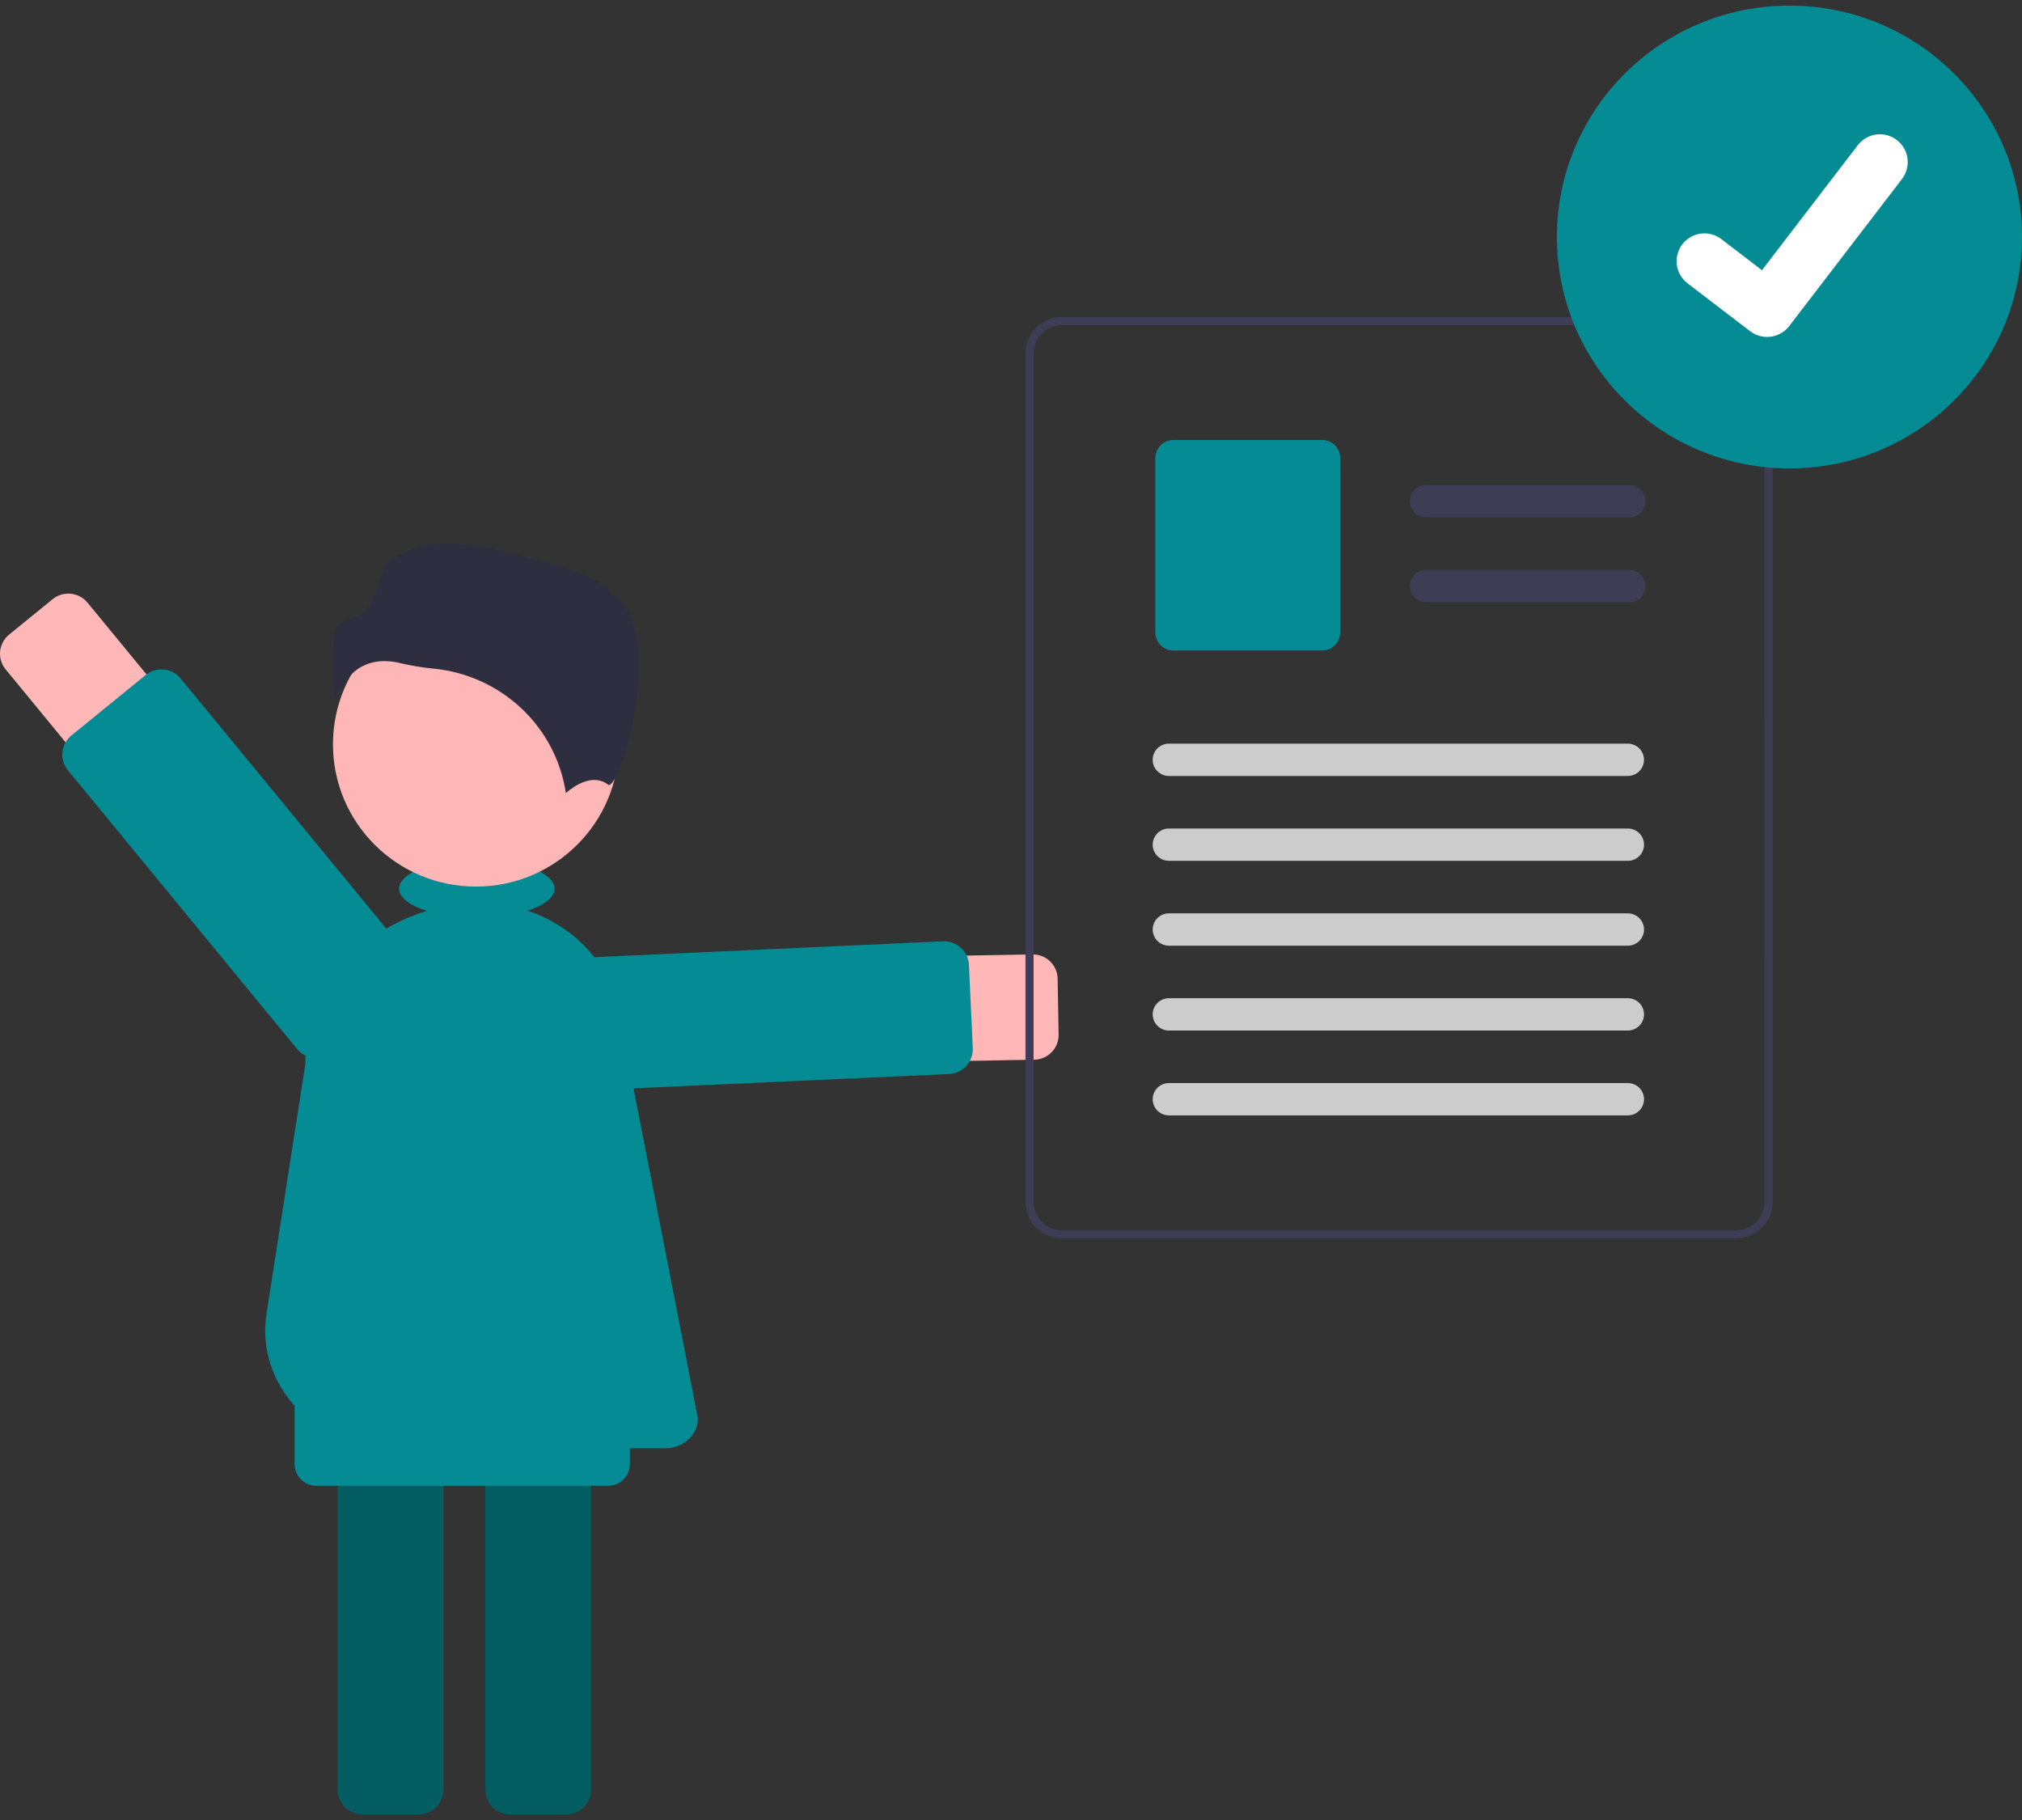 <svg width="180" height="162" viewBox="0 0 180 162" fill="none" xmlns="http://www.w3.org/2000/svg">
<rect x="0" y="0" width="180" height="162" fill="#333333" stroke="none"/>
<g clip-path="url(#clip0_3860_55139)">
<path d="M92.072 94.326L52.835 95.012C52.216 95.024 51.6 94.915 51.023 94.69C50.447 94.465 49.92 94.129 49.474 93.701C49.028 93.274 48.671 92.763 48.423 92.198C48.176 91.633 48.043 91.025 48.032 90.409C48.021 89.792 48.133 89.18 48.36 88.607C48.587 88.033 48.926 87.51 49.357 87.067C49.787 86.624 50.302 86.27 50.87 86.025C51.439 85.78 52.05 85.649 52.669 85.64L91.907 84.954C92.492 84.943 93.057 85.165 93.478 85.569C93.899 85.973 94.141 86.527 94.151 87.109L94.239 92.093C94.249 92.649 94.046 93.189 93.671 93.602C93.296 94.015 92.777 94.271 92.22 94.318C92.171 94.322 92.122 94.325 92.072 94.326Z" fill="#FFB7B7"/>
<path d="M84.495 95.599L52.304 97.061C52.015 97.074 51.725 97.031 51.453 96.933C51.181 96.835 50.93 96.684 50.716 96.49C50.502 96.296 50.329 96.061 50.206 95.8C50.083 95.539 50.013 95.257 50 94.969L49.659 87.543C49.632 86.962 49.839 86.394 50.233 85.964C50.628 85.534 51.178 85.277 51.762 85.251L83.953 83.788C84.242 83.775 84.531 83.819 84.804 83.917C85.076 84.015 85.327 84.165 85.541 84.36C85.755 84.554 85.928 84.788 86.051 85.049C86.174 85.31 86.244 85.593 86.257 85.881L86.598 93.306C86.623 93.873 86.427 94.428 86.051 94.854C85.674 95.281 85.147 95.546 84.578 95.594C84.551 95.596 84.523 95.598 84.495 95.599Z" fill="#058B94"/>
<path d="M30.057 159.305V117.767C30.058 117.185 30.291 116.627 30.704 116.216C31.118 115.804 31.678 115.573 32.263 115.572H37.272C37.857 115.573 38.418 115.804 38.831 116.216C39.245 116.627 39.478 117.185 39.478 117.767V159.305C39.478 159.887 39.245 160.445 38.831 160.856C38.418 161.268 37.857 161.499 37.272 161.5H32.263C31.678 161.499 31.118 161.268 30.704 160.856C30.291 160.445 30.058 159.887 30.057 159.305Z" fill="#035D63"/>
<path d="M43.202 159.305V117.767C43.203 117.185 43.436 116.627 43.849 116.216C44.263 115.804 44.824 115.573 45.408 115.572H50.417C51.002 115.573 51.563 115.804 51.977 116.216C52.39 116.627 52.623 117.185 52.623 117.767V159.305C52.623 159.887 52.39 160.445 51.977 160.856C51.563 161.268 51.002 161.499 50.417 161.5H45.408C44.824 161.499 44.263 161.268 43.849 160.856C43.436 160.445 43.203 159.887 43.202 159.305Z" fill="#035D63"/>
<path d="M7.79 53.642L32.641 83.862C33.033 84.338 33.327 84.887 33.505 85.476C33.684 86.065 33.745 86.684 33.683 87.297C33.622 87.909 33.44 88.504 33.147 89.046C32.855 89.589 32.458 90.069 31.979 90.459C31.5 90.848 30.949 91.141 30.357 91.318C29.764 91.496 29.142 91.556 28.527 91.495C27.911 91.433 27.314 91.252 26.768 90.96C26.223 90.669 25.741 90.274 25.349 89.797L0.499 59.578C0.316 59.355 0.178 59.098 0.094 58.822C0.011 58.546 -0.018 58.256 0.011 57.969C0.04 57.682 0.125 57.404 0.262 57.15C0.399 56.896 0.585 56.672 0.809 56.489L4.686 53.333C5.139 52.964 5.72 52.79 6.302 52.848C6.885 52.906 7.42 53.191 7.79 53.642H7.79Z" fill="#FFB7B7"/>
<path d="M16.078 60.387L36.484 85.202C36.667 85.425 36.805 85.682 36.889 85.958C36.972 86.234 37 86.523 36.972 86.81C36.943 87.097 36.858 87.375 36.721 87.629C36.584 87.883 36.398 88.108 36.173 88.29L29.552 93.681C29.328 93.864 29.07 94 28.792 94.084C28.515 94.167 28.224 94.195 27.936 94.166C27.647 94.138 27.367 94.053 27.112 93.916C26.857 93.78 26.631 93.595 26.448 93.372L6.042 68.557C5.672 68.106 5.497 67.528 5.555 66.949C5.613 66.37 5.9 65.838 6.352 65.469L12.974 60.078C13.427 59.709 14.008 59.535 14.59 59.593C15.172 59.651 15.708 59.937 16.078 60.387L16.078 60.387Z" fill="#058B94"/>
<path d="M157.553 30.219C157.303 29.63 156.886 29.126 156.351 28.77C155.817 28.414 155.19 28.222 154.547 28.218H94.541C93.679 28.218 92.852 28.559 92.242 29.166C91.632 29.773 91.289 30.596 91.289 31.454V106.985C91.289 107.843 91.632 108.666 92.242 109.273C92.852 109.88 93.679 110.221 94.541 110.221H154.549C155.411 110.22 156.238 109.879 156.848 109.272C157.457 108.666 157.801 107.843 157.802 106.985V31.454C157.803 31.03 157.719 30.61 157.555 30.219H157.553ZM157.077 106.985C157.076 107.652 156.81 108.292 156.335 108.764C155.861 109.236 155.218 109.502 154.547 109.503H94.541C93.87 109.503 93.227 109.237 92.752 108.765C92.278 108.293 92.011 107.653 92.011 106.985V31.455C92.012 30.787 92.279 30.147 92.753 29.675C93.227 29.203 93.871 28.938 94.541 28.937H154.549C155.054 28.939 155.548 29.09 155.966 29.373C156.384 29.655 156.709 30.054 156.898 30.521C156.934 30.614 156.966 30.708 156.993 30.805C157.05 31.017 157.079 31.235 157.079 31.455L157.077 106.985Z" fill="#3F3D56"/>
<path d="M145.031 46.05H126.956C126.766 46.051 126.578 46.014 126.402 45.941C126.227 45.869 126.067 45.763 125.932 45.63C125.798 45.496 125.691 45.337 125.618 45.163C125.546 44.988 125.508 44.801 125.508 44.612C125.508 44.422 125.546 44.235 125.618 44.06C125.691 43.886 125.798 43.727 125.932 43.593C126.067 43.46 126.227 43.354 126.402 43.282C126.578 43.21 126.766 43.173 126.956 43.173H145.031C145.221 43.173 145.409 43.21 145.585 43.282C145.761 43.354 145.92 43.46 146.055 43.593C146.189 43.727 146.296 43.886 146.369 44.06C146.442 44.235 146.479 44.422 146.479 44.612C146.479 44.801 146.442 44.988 146.369 45.163C146.296 45.337 146.189 45.496 146.055 45.63C145.92 45.763 145.761 45.869 145.585 45.941C145.409 46.014 145.221 46.051 145.031 46.05Z" fill="#3F3D56"/>
<path d="M145.031 53.604H126.956C126.766 53.604 126.578 53.567 126.402 53.495C126.227 53.423 126.067 53.317 125.932 53.183C125.798 53.05 125.691 52.891 125.618 52.716C125.546 52.542 125.508 52.354 125.508 52.165C125.508 51.976 125.546 51.789 125.618 51.614C125.691 51.44 125.798 51.281 125.932 51.147C126.067 51.014 126.227 50.908 126.402 50.835C126.578 50.763 126.766 50.726 126.956 50.727H145.031C145.221 50.726 145.409 50.763 145.585 50.835C145.761 50.908 145.92 51.014 146.055 51.147C146.189 51.281 146.296 51.44 146.369 51.614C146.442 51.789 146.479 51.976 146.479 52.165C146.479 52.354 146.442 52.542 146.369 52.716C146.296 52.891 146.189 53.05 146.055 53.183C145.92 53.317 145.761 53.423 145.585 53.495C145.409 53.567 145.221 53.604 145.031 53.604Z" fill="#3F3D56"/>
<path d="M117.682 57.904H104.474C104.042 57.904 103.629 57.733 103.324 57.43C103.019 57.126 102.847 56.715 102.847 56.286V40.777C102.847 40.348 103.019 39.936 103.324 39.633C103.629 39.329 104.042 39.159 104.474 39.158H117.682C118.114 39.159 118.527 39.329 118.832 39.633C119.137 39.936 119.309 40.348 119.309 40.777V56.286C119.309 56.715 119.137 57.126 118.832 57.43C118.527 57.733 118.114 57.904 117.682 57.904Z" fill="#058B94"/>
<path d="M144.905 69.07H104.057C103.674 69.07 103.306 68.918 103.035 68.648C102.763 68.379 102.611 68.013 102.611 67.631C102.611 67.249 102.763 66.884 103.035 66.614C103.306 66.344 103.674 66.192 104.057 66.192H144.905C145.289 66.192 145.657 66.344 145.928 66.614C146.199 66.884 146.351 67.249 146.351 67.631C146.351 68.013 146.199 68.379 145.928 68.648C145.657 68.918 145.289 69.07 144.905 69.07Z" fill="#CCCCCC"/>
<path d="M144.905 76.623H104.057C103.674 76.622 103.307 76.47 103.036 76.2C102.765 75.931 102.613 75.565 102.613 75.184C102.613 74.803 102.765 74.437 103.036 74.167C103.307 73.898 103.674 73.746 104.057 73.745H144.905C145.095 73.745 145.284 73.782 145.459 73.854C145.635 73.926 145.795 74.032 145.929 74.166C146.064 74.299 146.17 74.458 146.243 74.633C146.316 74.808 146.354 74.995 146.354 75.184C146.354 75.373 146.316 75.56 146.243 75.735C146.17 75.91 146.064 76.068 145.929 76.202C145.795 76.336 145.635 76.442 145.459 76.514C145.284 76.586 145.095 76.623 144.905 76.623Z" fill="#CCCCCC"/>
<path d="M144.905 84.176H104.057C103.674 84.176 103.307 84.024 103.036 83.754C102.765 83.484 102.613 83.119 102.613 82.738C102.613 82.356 102.765 81.991 103.036 81.721C103.307 81.451 103.674 81.299 104.057 81.299H144.905C145.095 81.299 145.284 81.335 145.459 81.408C145.635 81.48 145.795 81.586 145.929 81.719C146.064 81.853 146.17 82.012 146.243 82.186C146.316 82.361 146.354 82.548 146.354 82.738C146.354 82.927 146.316 83.114 146.243 83.289C146.17 83.463 146.064 83.622 145.929 83.756C145.795 83.889 145.635 83.995 145.459 84.067C145.284 84.14 145.095 84.177 144.905 84.176Z" fill="#CCCCCC"/>
<path d="M144.905 91.729H104.057C103.674 91.728 103.307 91.577 103.036 91.307C102.765 91.037 102.613 90.671 102.613 90.29C102.613 89.909 102.765 89.543 103.036 89.274C103.307 89.004 103.674 88.852 104.057 88.852H144.905C145.095 88.851 145.284 88.888 145.459 88.96C145.635 89.033 145.795 89.138 145.929 89.272C146.064 89.406 146.17 89.564 146.243 89.739C146.316 89.914 146.354 90.101 146.354 90.29C146.354 90.479 146.316 90.667 146.243 90.841C146.17 91.016 146.064 91.175 145.929 91.308C145.795 91.442 145.635 91.548 145.459 91.62C145.284 91.692 145.095 91.729 144.905 91.729Z" fill="#CCCCCC"/>
<path d="M144.905 99.282H104.057C103.674 99.281 103.307 99.129 103.036 98.86C102.765 98.59 102.613 98.224 102.613 97.843C102.613 97.462 102.765 97.096 103.036 96.826C103.307 96.557 103.674 96.405 104.057 96.404H144.905C145.095 96.404 145.284 96.441 145.459 96.513C145.635 96.585 145.795 96.691 145.929 96.825C146.064 96.959 146.17 97.117 146.243 97.292C146.316 97.467 146.354 97.654 146.354 97.843C146.354 98.032 146.316 98.219 146.243 98.394C146.17 98.569 146.064 98.728 145.929 98.861C145.795 98.995 145.635 99.101 145.459 99.173C145.284 99.245 145.095 99.282 144.905 99.282Z" fill="#CCCCCC"/>
<path d="M159.299 41.693C170.732 41.693 180 32.472 180 21.097C180 9.721 170.732 0.5 159.299 0.5C147.866 0.5 138.598 9.721 138.598 21.097C138.598 32.472 147.866 41.693 159.299 41.693Z" fill="#058B94"/>
<path d="M54.128 132.252H28.175C27.659 132.252 27.164 132.048 26.799 131.684C26.435 131.321 26.229 130.829 26.229 130.316V121.708C26.229 121.195 26.435 120.702 26.799 120.339C27.164 119.976 27.659 119.772 28.175 119.771H54.128C54.644 119.772 55.139 119.976 55.504 120.339C55.869 120.702 56.074 121.195 56.075 121.708V130.316C56.074 130.829 55.869 131.321 55.504 131.684C55.139 132.048 54.644 132.252 54.128 132.252Z" fill="#058B94"/>
<path d="M55.015 89.815C54.203 85.68 51.047 82.406 46.951 81.06C48.43 80.586 49.37 79.885 49.37 79.101C49.37 77.675 46.272 76.519 42.449 76.519C38.627 76.519 35.529 77.675 35.529 79.101C35.529 79.897 36.495 80.608 38.011 81.081C31.732 82.944 27.174 88.382 27.174 94.785C27.174 94.785 25.241 107.115 23.723 116.97C22.752 123.276 28.057 128.912 34.962 128.912H59.245C60.835 128.912 62.129 127.718 62.129 126.251C62.129 126.251 57.655 103.246 55.015 89.815Z" fill="#058B94"/>
<path d="M157.306 29.992C156.772 29.993 156.252 29.821 155.825 29.501L155.799 29.481L150.223 25.216C149.965 25.018 149.748 24.771 149.585 24.489C149.422 24.208 149.317 23.897 149.274 23.574C149.231 23.252 149.253 22.924 149.337 22.61C149.421 22.295 149.566 22 149.764 21.742C149.962 21.484 150.209 21.267 150.491 21.105C150.772 20.942 151.083 20.836 151.406 20.794C151.729 20.751 152.056 20.772 152.371 20.856C152.685 20.94 152.98 21.085 153.238 21.284L156.85 24.053L165.384 12.92C165.582 12.662 165.829 12.445 166.11 12.283C166.392 12.12 166.703 12.014 167.025 11.972C167.348 11.929 167.675 11.95 167.99 12.034C168.304 12.118 168.598 12.264 168.856 12.461L168.857 12.462L168.804 12.535L168.859 12.462C169.379 12.862 169.72 13.453 169.806 14.104C169.892 14.755 169.716 15.413 169.317 15.935L159.279 29.023C159.046 29.325 158.748 29.569 158.406 29.736C158.064 29.904 157.688 29.991 157.308 29.99L157.306 29.992Z" fill="white"/>
<path d="M42.37 78.915C49.399 78.915 55.098 73.245 55.098 66.25C55.098 59.256 49.399 53.586 42.37 53.586C35.34 53.586 29.641 59.256 29.641 66.25C29.641 73.245 35.34 78.915 42.37 78.915Z" fill="#FFB6B6"/>
<path d="M34.228 58.847C34.719 58.851 35.209 58.914 35.685 59.036C36.624 59.259 37.577 59.417 38.538 59.509C41.48 59.782 44.245 61.022 46.391 63.03C48.536 65.039 49.939 67.7 50.374 70.588C51.113 69.952 52.794 68.781 54.171 69.869C54.192 69.886 54.204 69.895 54.253 69.872C55.167 69.444 56.791 64.166 56.84 59.518C56.866 57.052 56.473 53.902 54.455 52.905L54.348 52.852L54.32 52.738C54.185 52.183 52.678 51.236 50.059 50.499C45.299 49.159 38.204 46.55 34.209 50.39C33.907 51.685 32.923 54.455 31.929 54.77C30.829 55.117 29.879 55.417 29.729 56.751C29.604 58.649 29.613 60.553 29.756 62.45C30.129 61.289 30.861 60.273 31.849 59.545C32.551 59.078 33.381 58.834 34.228 58.847Z" fill="#2F2E41"/>
</g>
<defs>
<clipPath id="clip0_3860_55139">
<rect width="180" height="161" fill="white" transform="translate(0 0.5)"/>
</clipPath>
</defs>
</svg>
